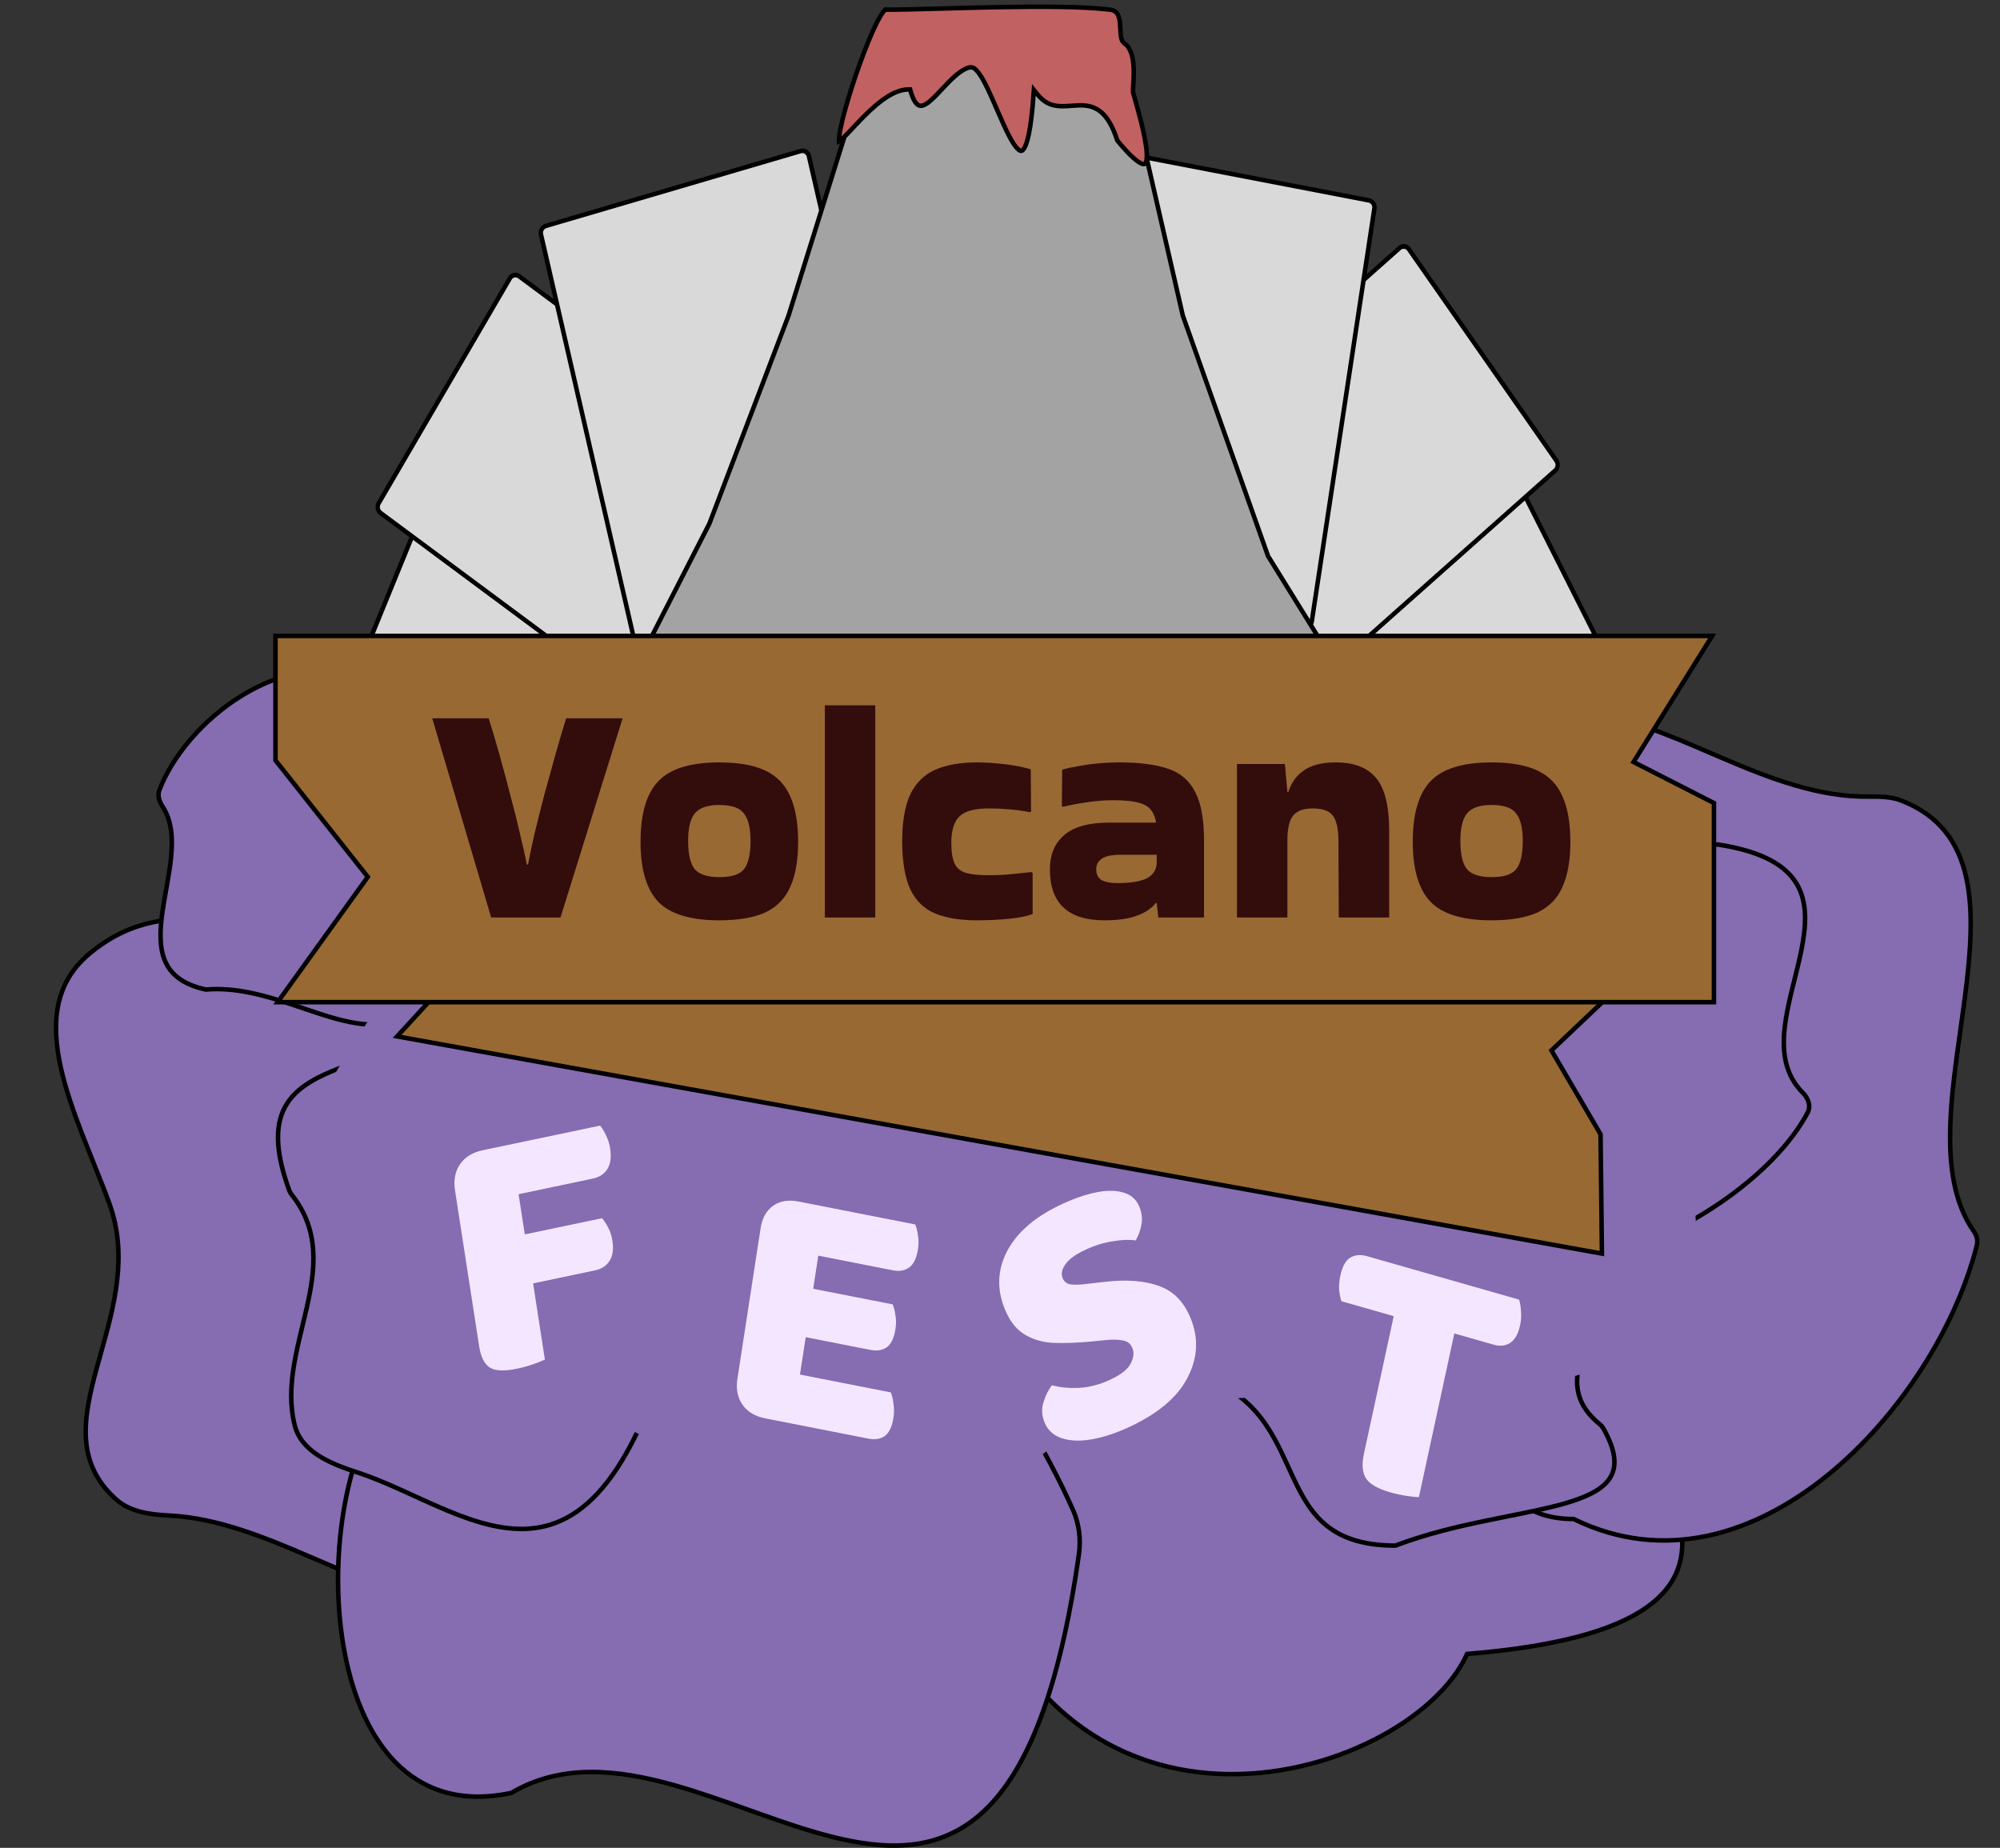 <svg width="2221" height="2052" viewBox="0 0 2221 2052" fill="none" xmlns="http://www.w3.org/2000/svg">
<rect x="0" y="0" width="2221" height="2052" fill="#333333" stroke="none"/>
<g clip-path="url(#clip0_49_2)">
<path d="M404.135 984.968L404.821 984.575L405.156 983.859C412.025 969.207 418.476 957.797 424.57 949.259C430.678 940.701 436.336 935.159 441.574 932.084C446.738 929.052 451.475 928.421 455.996 929.633C460.612 930.871 465.306 934.112 470.121 939.412C479.786 950.048 489.246 968.191 499.028 991.602C508.782 1014.95 518.736 1043.22 529.488 1073.91C529.852 1074.95 530.216 1075.99 530.581 1077.03C551.8 1137.61 576.137 1207.09 607.934 1265.53C639.784 1324.06 679.421 1372.09 731.482 1388.66C696.441 1544.64 658.53 1641.61 618.159 1699.25C597.898 1728.18 577.072 1747.12 555.753 1758.67C534.452 1770.21 512.525 1774.46 489.931 1773.78C445.864 1772.47 399.435 1752.51 350.392 1731.43C348.937 1730.8 347.48 1730.18 346.02 1729.55C295.58 1707.88 242.535 1685.66 187.514 1682.98C166.016 1681.93 144.234 1678.81 128.918 1665.07C106.022 1644.52 96.95 1621.89 95.422 1597.47C93.884 1572.89 99.979 1546.44 107.678 1518.3C109.076 1513.19 110.528 1508.03 111.994 1502.81C126.575 1450.95 142.545 1394.14 121.303 1336.11C115.875 1321.28 109.738 1305.97 103.543 1290.53C99.558 1280.59 95.549 1270.6 91.69 1260.63C81.798 1235.08 72.823 1209.56 67.436 1185.06C56.662 1136.05 60.335 1091.7 99.081 1059.28C146.065 1019.97 190.767 1018.95 239.715 1019.12C241.219 1019.12 242.726 1019.13 244.238 1019.13C291.978 1019.33 343.737 1019.55 404.135 984.968Z" fill="#866CB1" stroke="black" stroke-width="5"/>
<path d="M1057.11 1668.29L1058.37 1668.78L1058.65 1670.09C1082.05 1778.87 1125.35 1852.43 1177.97 1899.48C1230.58 1946.51 1292.69 1967.19 1354.01 1969.9C1415.35 1972.61 1475.89 1957.32 1525.19 1932.44C1574.54 1907.54 1612.34 1873.18 1628.6 1838.01L1629.21 1836.68L1630.66 1836.56C1695.46 1831.23 1744.25 1821.71 1780.21 1808.94C1816.19 1796.16 1839.16 1780.2 1852.56 1762.1C1879.22 1726.09 1868.82 1680.32 1843.96 1630.6C1831.58 1605.84 1815.74 1580.37 1799.5 1555C1796.5 1550.3 1793.48 1545.62 1790.47 1540.94C1777.22 1520.35 1764.08 1499.93 1752.79 1480.24C1738.93 1456.08 1727.73 1432.81 1722.46 1411.4C1717.18 1389.97 1717.78 1370.12 1727.9 1353.09C1730.89 1348.07 1732.43 1342.25 1731.1 1337.1C1720.37 1295.46 1702.98 1269.2 1680.43 1251.47C1657.81 1233.68 1629.78 1224.28 1597.36 1216.81C1584.34 1213.8 1570.62 1211.12 1556.3 1208.32C1499.73 1197.25 1433.87 1184.36 1364.95 1142.87C1313.81 1143.09 1247.2 1167.35 1181.28 1206.07C1115.13 1244.94 1050.02 1298.17 1002.42 1355.62C954.749 1413.15 924.962 1474.51 928.677 1529.7C932.37 1584.56 969.264 1634.2 1057.11 1668.29Z" fill="#866CB1" stroke="black" stroke-width="5"/>
<path d="M1191.84 1677.5C1198.46 1692.48 1200.43 1709.84 1198.11 1726.15C1176.04 1881.42 1139.22 1966.98 1093.51 2010.42C1048.04 2053.64 993.29 2055.6 933.803 2042.12C904.044 2035.38 873.238 2024.8 841.958 2013.68C838.262 2012.37 834.56 2011.05 830.853 2009.73C803.225 1999.87 775.297 1989.9 747.625 1982.17C685.016 1964.68 623.062 1958.43 567.739 1991.04C511.556 2003.01 469.479 1987.88 439.196 1957.09C408.709 1926.09 389.965 1878.98 381.245 1826.87C372.532 1774.81 373.877 1718.05 383.317 1668.04C392.772 1617.95 410.276 1574.99 433.581 1550.25C436.621 1547.02 438.847 1543.02 439.905 1538.68C450.335 1495.86 467.564 1468.84 490.042 1450.62C512.584 1432.35 540.646 1422.72 573.167 1415.14C586.596 1412.01 600.772 1409.23 615.585 1406.33C672.164 1395.26 738.025 1382.37 806.954 1340.88C903.209 1341.13 985.092 1392.87 1050.16 1460.87C1115.37 1529.04 1163.44 1613.29 1191.84 1677.5Z" fill="#866CB1" stroke="black" stroke-width="5"/>
<path d="M1748 1687.09L1747.48 1686.84H1746.9C1721.44 1686.84 1702.2 1680 1687.48 1668.08C1672.73 1656.14 1662.29 1638.91 1654.8 1617.76C1639.76 1575.34 1636.8 1517.99 1633.8 1458.15L1633.75 1457.1C1630.77 1397.79 1627.68 1336.22 1612.34 1285.54C1597.09 1235.15 1569.59 1195.09 1517.77 1178.72C1553.58 1019.32 1592.39 921.553 1633.74 864.406C1654.5 835.734 1675.83 817.366 1697.69 806.534C1719.52 795.709 1742.03 792.333 1765.25 793.877C1807.54 796.691 1851.93 815.775 1898.68 835.87C1903.48 837.933 1908.31 840.007 1913.16 842.076C1965.01 864.189 2019.56 885.531 2076.17 884.641C2088.64 884.445 2100.93 884.857 2112.04 889.253C2154.08 905.879 2174.62 935.728 2183.24 973.34C2191.9 1011.16 2188.49 1056.76 2182.39 1104.56C2180.77 1117.32 2178.95 1130.24 2177.12 1143.2C2172.14 1178.59 2167.12 1214.26 2165.87 1247.66C2164.17 1293.31 2169.47 1335.37 2191.92 1367.4C2195.18 1372.05 2196.62 1377.57 2195.32 1382.75C2172.94 1471.95 2110.75 1572.5 2029.19 1638.48C1947.67 1704.43 1847.25 1735.55 1748 1687.09Z" fill="#866CB1" stroke="black" stroke-width="5"/>
<path d="M764.637 1412.29C741.039 1517.36 714.267 1586.36 685.508 1630.17C656.598 1674.21 625.792 1692.65 594.219 1696.89C562.465 1701.15 529.469 1691.13 496.048 1677.2C484.112 1672.23 472.2 1666.79 460.299 1661.35C455.547 1659.18 450.797 1657.01 446.048 1654.87C429.446 1647.4 412.903 1640.32 396.613 1635.05C381.56 1630.18 365.994 1624.42 353.263 1616.14C340.569 1607.89 330.884 1597.27 327.249 1582.7C321.872 1561.15 322.739 1539.42 326.204 1517.61C328.622 1502.39 332.275 1487.28 335.923 1472.2C337.52 1465.59 339.116 1458.99 340.607 1452.39C350.346 1409.26 355.455 1366.53 324.18 1327.06C322.911 1325.46 321.798 1323.56 321.129 1321.71C306.852 1282.34 305.747 1255.38 313.485 1235.79C321.202 1216.25 337.958 1203.44 360.936 1192.92C378.165 1185.03 398.556 1178.57 420.807 1171.53C428.311 1169.15 436.027 1166.71 443.904 1164.12C474.824 1153.96 507.983 1141.64 539.676 1122.54C576.066 1122.73 598.783 1137.57 614.898 1160.49C631.272 1183.78 640.843 1215.41 650.564 1248.98C650.985 1250.44 651.407 1251.9 651.83 1253.36C661.102 1285.44 670.771 1318.89 686.975 1347.27C703.65 1376.49 727.312 1400.46 764.637 1412.29Z" fill="#866CB1" stroke="black" stroke-width="5"/>
<path d="M1393.61 1566.62C1375.98 1547.09 1351.17 1531.25 1312.41 1523.38C1340.39 1445.05 1372.55 1397.16 1407.09 1369.23C1441.95 1341.05 1479.49 1333.03 1518.25 1334.9C1556.04 1336.72 1594.88 1347.93 1633.51 1359.09C1634.62 1359.41 1635.73 1359.73 1636.84 1360.05C1676.09 1371.37 1715.13 1382.37 1751.98 1382.55C1770.75 1398.85 1777.08 1415.15 1777.35 1431.33C1777.62 1447.92 1771.54 1464.63 1765.06 1481.62C1764.77 1482.39 1764.47 1483.17 1764.17 1483.95C1758.04 1499.98 1751.8 1516.29 1751.38 1532.23C1750.93 1549.24 1757.08 1565.68 1776.03 1581.15C1777.87 1582.65 1779.58 1584.55 1780.67 1586.49C1795.12 1612.21 1795.66 1629.28 1787.71 1641.53C1779.54 1654.12 1761.92 1662.61 1737.46 1669.64C1719.38 1674.83 1698.04 1679.1 1674.83 1683.75C1666.8 1685.36 1658.55 1687.01 1650.13 1688.76C1617.62 1695.52 1582.82 1703.72 1549.56 1716.41C1510.61 1716.34 1486.45 1706.28 1469.52 1691.06C1452.41 1675.66 1442.4 1654.77 1432.16 1632.4C1431.71 1631.42 1431.26 1630.44 1430.81 1629.46C1421.05 1608.1 1410.79 1585.66 1393.61 1566.62Z" fill="#866CB1" stroke="black" stroke-width="5"/>
<path d="M1549.31 1403.19L1548.99 1403.1H1548.65C1495.64 1403.1 1468.32 1387.08 1453.25 1363.11C1437.97 1338.8 1434.92 1305.87 1431.81 1270.95L1431.74 1270.18C1428.68 1235.8 1425.46 1199.69 1409.47 1169.92C1393.54 1140.24 1365.08 1117.13 1312.55 1107.6C1350.31 1013.35 1391.25 956.576 1434.88 924.061C1478.86 891.278 1525.86 882.954 1575.8 886.104C1617.2 888.715 1660.45 899.193 1705.62 910.138C1715.08 912.429 1724.62 914.74 1734.24 917.004C1789.64 930.035 1847.69 941.44 1907.87 937.837C1958.14 945.612 1983.65 961.691 1995.48 981.981C2007.39 1002.41 2005.91 1027.85 2000.35 1055.51C1998.24 1066.02 1995.56 1076.72 1992.87 1087.5C1992.03 1090.88 1991.18 1094.27 1990.35 1097.67C1986.87 1111.84 1983.66 1126.05 1982.04 1139.78C1978.78 1167.25 1981.79 1193.29 2002.07 1213.59C2008.29 1219.83 2011.12 1228.46 2007.45 1235.41C1980.72 1286.11 1916.36 1341.9 1833.39 1378.1C1750.48 1414.27 1649.36 1430.72 1549.31 1403.19Z" fill="#866CB1" stroke="black" stroke-width="5"/>
<path d="M418.392 753.775L418.826 753.943H419.291C433.16 753.943 443.532 756.885 451.392 761.909C459.246 766.929 464.8 774.159 468.812 783.095C476.912 801.14 478.537 825.635 480.19 851.639L480.228 852.238C481.854 877.808 483.561 904.673 492.063 926.848C500.466 948.764 515.542 966.198 543.446 973.573C523.402 1043.53 501.71 1085.56 478.72 1109.56C455.625 1133.67 431.1 1139.72 405.005 1137.41C383.208 1135.49 360.446 1127.76 336.45 1119.62C331.413 1117.91 326.321 1116.18 321.172 1114.49C291.798 1104.81 260.782 1096.24 228.556 1098.89C202.674 1093.24 189.502 1081.73 183.254 1067.1C176.872 1052.16 177.482 1033.49 180.331 1013.13C181.477 1004.95 182.968 996.582 184.472 988.149C184.831 986.137 185.19 984.122 185.545 982.104C187.386 971.658 189.12 961.17 190.069 951.016C191.961 930.773 190.792 911.389 180.713 895.96C176.798 889.968 174.729 883.305 176.961 877.463C191.316 839.885 225.409 798.735 269.173 772.106C312.894 745.502 365.954 733.564 418.392 753.775Z" fill="#866CB1" stroke="black" stroke-width="5"/>
<path d="M1861.64 1238.57C2021.89 1768.82 1242.78 1382.05 1104.64 1681.48C686.559 1681.48 452.623 1431.95 347.637 1238.57C458.148 1013.99 686.559 795.65 1104.64 795.65C1522.72 795.65 1861.64 993.951 1861.64 1238.57Z" fill="#866CB1"/>
<rect x="3.163" y="-1.16" width="285.42" height="342.404" rx="7.5" transform="matrix(0.378 -0.926 0.887 0.462 379.555 790.124)" fill="#D9D9D9" stroke="black" stroke-width="5"/>
<rect x="3.266" y="-0.669" width="304.522" height="372.908" rx="7.5" transform="matrix(0.504 -0.864 0.803 0.596 415.649 568.499)" fill="#D9D9D9" stroke="black" stroke-width="5"/>
<rect x="2.96" y="1.732" width="309.86" height="477.11" rx="7.5" transform="matrix(0.96 -0.282 0.224 0.974 595.811 252.115)" fill="#D9D9D9" stroke="black" stroke-width="5"/>
<rect x="-3.228" y="-0.882" width="283.165" height="345.535" rx="7.5" transform="matrix(-0.45 -0.893 -0.841 0.54 1783.96 732.213)" fill="#D9D9D9" stroke="black" stroke-width="5"/>
<rect x="-3.299" y="-0.389" width="301.633" height="376.752" rx="7.5" transform="matrix(-0.572 -0.82 -0.747 0.664 1730.4 515.14)" fill="#D9D9D9" stroke="black" stroke-width="5"/>
<rect x="-2.829" y="1.998" width="308.372" height="478.946" rx="7.5" transform="matrix(-0.982 -0.189 -0.15 0.989 1524.95 221.412)" fill="#D9D9D9" stroke="black" stroke-width="5"/>
<path d="M1408.3 617.72L1571.12 880.59H634.823L787.678 581.672L787.74 581.55L787.789 581.423L875.618 350.606L875.645 350.535L875.667 350.463L980.395 15.35H1236.56L1313.47 350.277L1313.5 350.417L1313.55 350.552L1408.07 617.239L1408.16 617.492L1408.3 617.72Z" fill="#A4A3A3" stroke="black" stroke-width="5"/>
<path d="M1778.94 1392.13L441.003 1150.92L527.766 1056.26L528.868 1055.06L528.164 1053.52L485.919 961.509L484.409 831.445L1821.94 1072.58L1724.3 1165.14L1722.88 1166.48L1723.9 1168.23L1777.4 1259.58L1778.94 1392.13Z" fill="#986932" stroke="black" stroke-width="5"/>
<path d="M305.932 844.348V706.187H1901.34L1815.46 843.895L1814.02 846.207L1816.44 847.445L1903.35 891.782V1112.91H308.311L407.31 975.343L408.413 973.811L407.241 972.331L305.932 844.348Z" fill="#986932" stroke="black" stroke-width="5"/>
<path d="M1258.15 101.831V102.171L1258.24 102.498C1258.8 104.508 1259.42 106.715 1260.08 109.077C1262.28 116.89 1264.95 126.394 1267.34 136.026C1270.46 148.606 1273.05 161.18 1273.47 170.309C1273.69 174.936 1273.33 178.308 1272.47 180.318C1272.06 181.278 1271.61 181.744 1271.24 181.969C1270.9 182.176 1270.36 182.339 1269.4 182.178C1267.31 181.823 1263.95 180.023 1259 175.657C1254.2 171.428 1248.2 165.057 1240.79 156.063C1235.22 138.728 1228.61 128.694 1221.05 123.13C1213.36 117.469 1205.08 116.73 1197.05 117.02C1194.68 117.105 1192.21 117.289 1189.78 117.47C1188.19 117.588 1186.63 117.704 1185.13 117.791C1181.21 118.018 1177.39 118.07 1173.65 117.572C1166.3 116.594 1159.06 113.475 1152.09 104.818L1148.1 99.858L1147.65 106.209C1146.31 125.02 1144.59 138.857 1142.58 148.662C1141.57 153.565 1140.5 157.407 1139.39 160.333C1138.26 163.286 1137.15 165.163 1136.15 166.262C1135.19 167.316 1134.45 167.527 1133.92 167.523C1133.29 167.519 1132.35 167.212 1131.07 166.172C1128.45 164.055 1125.45 159.786 1122.16 153.838C1117.28 145.006 1112.2 133.282 1107.09 121.505C1105.37 117.546 1103.65 113.581 1101.94 109.717C1098.55 102.095 1095.19 94.881 1091.93 89.032C1088.73 83.291 1085.44 78.474 1082.07 76.033C1079.82 74.392 1077.07 74.514 1074.97 75.276C1067.61 77.945 1060.55 84.086 1054.06 90.611C1051.3 93.392 1048.57 96.309 1045.94 99.132C1045.46 99.649 1044.98 100.164 1044.5 100.674C1041.4 103.984 1038.44 107.101 1035.6 109.756C1032.75 112.421 1030.12 114.524 1027.71 115.865C1025.28 117.21 1023.32 117.658 1021.68 117.396C1020.11 117.144 1018.38 116.164 1016.56 113.637C1014.71 111.072 1012.89 107.067 1011.2 101.144L1010.68 99.331H1008.79C999.112 99.331 989.159 104.392 979.903 111.17C970.586 117.992 961.611 126.83 953.849 134.924C951.374 137.506 949.037 139.995 946.853 142.321C942.099 147.384 938.072 151.673 934.921 154.464C933.791 155.465 932.847 156.206 932.082 156.696C931.92 156.8 931.772 156.888 931.639 156.963C931.626 156.787 931.618 156.578 931.618 156.331C931.618 149.83 934.278 137.058 938.607 121.353C942.904 105.764 948.755 87.594 954.952 70.469C961.154 53.332 967.678 37.313 973.315 26.001C976.145 20.321 978.69 15.953 980.802 13.23C981.873 11.848 982.705 11.06 983.274 10.698C983.339 10.657 983.394 10.625 983.438 10.6L983.716 10.757H984.373C999.05 10.757 1020.81 10.163 1045.75 9.483C1064.64 8.968 1085.35 8.403 1106.19 8.008C1154.64 7.092 1203.73 7.1 1232.71 10.738C1236.98 11.273 1239.41 13.121 1240.95 15.584C1242.59 18.201 1243.36 21.719 1243.75 25.74C1243.94 27.725 1244.04 29.754 1244.13 31.784C1244.13 31.954 1244.14 32.124 1244.15 32.295C1244.23 34.131 1244.3 35.977 1244.45 37.693C1244.62 39.564 1244.87 41.406 1245.35 43.04C1245.83 44.666 1246.59 46.28 1247.88 47.504L1248.05 47.657L1248.23 47.779C1255.42 52.473 1258.16 62.551 1258.85 73.803C1259.18 79.308 1259.02 84.853 1258.76 89.759C1258.68 91.342 1258.58 92.881 1258.49 94.335C1258.31 97.297 1258.15 99.909 1258.15 101.831ZM983.604 10.526C983.604 10.527 983.596 10.53 983.582 10.532C983.597 10.527 983.604 10.526 983.604 10.526Z" fill="#C26161" stroke="black" stroke-width="5"/>
<path d="M691.385 797.65L622.435 1018.85H545.435L479.985 797.65H542.635C546.368 809.317 550.335 822.617 554.535 837.55C558.735 852.483 562.818 867.767 566.785 883.4C570.985 898.8 574.601 913.267 577.635 926.8C580.901 940.1 583.351 951.183 584.985 960.05H586.385C588.018 951.183 590.351 940.1 593.385 926.8C596.651 913.267 600.268 898.8 604.235 883.4C608.435 868 612.635 852.833 616.835 837.9C621.035 822.967 625.001 809.55 628.735 797.65H691.385ZM711.315 934.85C711.315 903.583 717.965 881.067 731.265 867.3C744.565 853.533 767.082 846.65 798.815 846.65C820.049 846.65 837.082 849.683 849.915 855.75C862.749 861.817 871.965 871.383 877.565 884.45C883.399 897.283 886.315 914.083 886.315 934.85C886.315 955.383 883.399 972.067 877.565 984.9C871.965 997.733 862.749 1007.18 849.915 1013.25C837.082 1019.08 820.049 1022 798.815 1022C767.082 1022 744.565 1015.23 731.265 1001.7C717.965 987.933 711.315 965.65 711.315 934.85ZM798.815 974.05C812.349 974.05 821.449 971.133 826.115 965.3C831.015 959.233 833.465 948.733 833.465 933.8C833.465 919.567 831.015 909.417 826.115 903.35C821.449 897.05 812.349 893.9 798.815 893.9C785.749 893.9 776.649 897.05 771.515 903.35C766.615 909.417 764.165 919.567 764.165 933.8C764.165 948.733 766.615 959.233 771.515 965.3C776.649 971.133 785.749 974.05 798.815 974.05ZM971.997 1018.85H915.997V783.3H971.997V1018.85ZM1146.74 969.5V1015C1140.91 1017.33 1132.28 1019.08 1120.84 1020.25C1109.41 1021.42 1097.28 1022 1084.44 1022C1066.01 1022 1050.61 1019.43 1038.24 1014.3C1026.11 1009.17 1017.01 1000.3 1010.94 987.7C1005.11 975.1 1002.08 957.6 1001.84 935.2C1001.84 912.1 1004.99 894.133 1011.29 881.3C1017.83 868.467 1027.28 859.483 1039.64 854.35C1052.01 849.217 1066.83 846.65 1084.09 846.65C1094.36 846.65 1105.21 847.35 1116.64 848.75C1128.08 850.15 1137.41 852.017 1144.64 854.35L1144.99 901.25L1143.94 901.95C1136.94 900.55 1129.48 899.5 1121.54 898.8C1113.61 898.1 1105.79 897.75 1098.09 897.75C1082.46 897.75 1071.61 900.667 1065.54 906.5C1059.48 912.333 1056.44 922.133 1056.44 935.9C1056.44 946.4 1057.73 954.217 1060.29 959.35C1062.86 964.483 1067.18 967.867 1073.24 969.5C1079.31 971.133 1087.59 971.95 1098.09 971.95C1106.26 971.95 1114.08 971.6 1121.54 970.9C1129.01 970.2 1136.94 969.383 1145.34 968.45L1146.74 969.5ZM1242.91 846.65C1265.31 846.65 1283.39 848.983 1297.16 853.65C1310.92 858.317 1320.96 866.95 1327.26 879.55C1333.79 891.917 1337.06 909.883 1337.06 933.45V1018.85H1286.31L1284.56 1002.75H1283.51C1279.07 1008.58 1272.19 1013.25 1262.86 1016.75C1253.52 1020.25 1241.39 1022 1226.46 1022C1186.09 1022 1165.91 1003.1 1165.91 965.3C1165.91 949.2 1171.16 936.6 1181.66 927.5C1192.39 918.167 1209.19 913.5 1232.06 913.5H1283.86C1282.22 903.7 1278.02 897.167 1271.26 893.9C1264.49 890.4 1252.94 888.65 1236.61 888.65C1226.34 888.65 1216.19 889.467 1206.16 891.1C1196.36 892.5 1187.72 894.133 1180.26 896L1179.21 895.3L1179.56 854.7C1184.22 853.3 1190.17 852.017 1197.41 850.85C1204.64 849.45 1212.22 848.4 1220.16 847.7C1228.32 847 1235.91 846.65 1242.91 846.65ZM1240.81 980.7C1255.27 980.7 1266.12 978.95 1273.36 975.45C1280.59 971.717 1284.32 965.883 1284.56 957.95V949.2H1245.01C1234.74 949.2 1227.51 950.717 1223.31 953.75C1219.34 956.55 1217.36 960.4 1217.36 965.3C1217.36 971.133 1219.46 975.217 1223.66 977.55C1227.86 979.65 1233.57 980.7 1240.81 980.7ZM1429.66 1018.85H1373.66V848.4H1426.86L1429.66 879.55H1430.71C1433.98 869.05 1439.81 861 1448.21 855.4C1456.61 849.567 1468.28 846.65 1483.21 846.65C1503.51 846.65 1518.45 852.367 1528.01 863.8C1537.81 875.233 1542.71 895.067 1542.71 923.3V1018.85H1486.71L1486.36 934.15C1486.36 921.083 1484.38 911.75 1480.41 906.15C1476.45 900.55 1468.98 897.75 1458.01 897.75C1447.75 897.75 1440.51 900.317 1436.31 905.45C1432.11 910.35 1429.9 918.867 1429.66 931V1018.85ZM1568.88 934.85C1568.88 903.583 1575.53 881.067 1588.83 867.3C1602.13 853.533 1624.65 846.65 1656.38 846.65C1677.62 846.65 1694.65 849.683 1707.48 855.75C1720.32 861.817 1729.53 871.383 1735.13 884.45C1740.97 897.283 1743.88 914.083 1743.88 934.85C1743.88 955.383 1740.97 972.067 1735.13 984.9C1729.53 997.733 1720.32 1007.18 1707.48 1013.25C1694.65 1019.08 1677.62 1022 1656.38 1022C1624.65 1022 1602.13 1015.23 1588.83 1001.7C1575.53 987.933 1568.88 965.65 1568.88 934.85ZM1656.38 974.05C1669.92 974.05 1679.02 971.133 1683.68 965.3C1688.58 959.233 1691.03 948.733 1691.03 933.8C1691.03 919.567 1688.58 909.417 1683.68 903.35C1679.02 897.05 1669.92 893.9 1656.38 893.9C1643.32 893.9 1634.22 897.05 1629.08 903.35C1624.18 909.417 1621.73 919.567 1621.73 933.8C1621.73 948.733 1624.18 959.233 1629.08 965.3C1634.22 971.133 1643.32 974.05 1656.38 974.05Z" fill="#330C0C"/>
<path d="M589.088 1411.52L521.362 1425.73L505.28 1321.76C503.527 1310.43 505.403 1300.79 510.908 1292.83C516.414 1284.87 524.778 1279.72 536 1277.36C542.264 1276.05 548.327 1275.19 554.191 1274.77C560.316 1274.3 564.875 1274.16 567.869 1274.35L589.088 1411.52ZM559.127 1432.09L550.688 1377.54L668.523 1352.82C670.798 1355.33 673.086 1358.8 675.385 1363.21C677.644 1367.36 679.202 1372.21 680.058 1377.74C681.566 1387.49 680.449 1395.07 676.705 1400.48C673.222 1405.84 667.827 1409.28 660.52 1410.82L559.127 1432.09ZM544.561 1332.7L536 1277.36L666.362 1250.01C668.637 1252.53 670.794 1256.02 672.833 1260.49C675.133 1264.91 676.711 1269.88 677.567 1275.42C679.075 1285.17 677.978 1292.88 674.275 1298.55C670.792 1303.91 665.397 1307.35 658.09 1308.89L544.561 1332.7ZM518.733 1408.73L587.241 1394.36L605.097 1509.78C602.349 1511.18 598.034 1512.9 592.154 1514.95C586.274 1517 580.202 1518.68 573.938 1519.99C560.367 1522.84 550.474 1522.47 544.259 1518.87C538.004 1515.02 533.939 1507.03 532.064 1494.9L518.733 1408.73Z" fill="#F5E6FF"/>
<path d="M840.345 1391.97L907.069 1405.08L880.501 1577.45C877.501 1577.67 873.192 1577.64 867.575 1577.35C861.958 1577.06 856.01 1576.3 849.73 1575.07C838.479 1572.86 830.09 1567.82 824.564 1559.94C819.038 1552.07 817.148 1542.46 818.895 1531.13L840.345 1391.97ZM889.946 1516.17L823.222 1503.06L844.671 1363.91C846.418 1352.57 851.07 1344.26 858.628 1338.95C866.185 1333.65 875.589 1332.1 886.841 1334.31C893.121 1335.55 898.947 1337.1 904.32 1338.97C909.693 1340.84 913.758 1342.45 916.515 1343.81L889.946 1516.17ZM864.538 1479L872.825 1425.24L991.359 1448.53C992.744 1451.79 993.745 1455.78 994.363 1460.52C995.242 1465.31 995.255 1470.47 994.402 1476.01C992.899 1485.76 989.709 1492.46 984.832 1496.12C979.995 1499.51 973.914 1500.49 966.587 1499.05L864.538 1479ZM849.73 1575.07L858.139 1520.51L989.233 1546.27C990.618 1549.53 991.599 1553.66 992.176 1558.66C993.015 1563.71 993.008 1569 992.154 1574.54C990.651 1584.29 987.461 1591 982.584 1594.65C977.747 1598.05 971.666 1599.03 964.339 1597.59L849.73 1575.07ZM878.492 1388.47L886.841 1334.31L1016.36 1359.76C1017.75 1363.02 1018.75 1367.02 1019.37 1371.75C1020.25 1376.54 1020.26 1381.7 1019.41 1387.24C1017.9 1396.99 1014.71 1403.7 1009.84 1407.35C1004.96 1411.01 998.858 1412.12 991.531 1410.68L878.492 1388.47Z" fill="#F5E6FF"/>
<path d="M1232.38 1532.39C1244.24 1526.92 1251.89 1521.06 1255.32 1514.8C1258.75 1508.54 1259.59 1502.9 1257.82 1497.87C1256.05 1492.83 1252.75 1489.83 1247.9 1488.84C1242.97 1487.61 1236.55 1487.35 1228.64 1488.07L1211.53 1489.82C1195.71 1491.26 1181.38 1491.72 1168.54 1491.21C1155.85 1490.33 1144.89 1486.75 1135.66 1480.49C1126.43 1474.22 1119.25 1463.79 1114.12 1449.19C1106.62 1427.8 1108.48 1407.07 1119.72 1386.98C1131.2 1366.79 1151.23 1350.1 1179.81 1336.94C1193.86 1330.46 1206.82 1326.1 1218.69 1323.85C1230.56 1321.59 1240.66 1321.91 1248.99 1324.8C1257.23 1327.43 1262.89 1333.15 1265.99 1341.96C1268.19 1348.25 1268.68 1354.45 1267.45 1360.57C1266.23 1366.69 1264.13 1372.34 1261.16 1377.51C1254.59 1376.44 1246.39 1376.71 1236.54 1378.32C1226.61 1379.68 1216.32 1382.82 1205.66 1387.73C1194.76 1392.75 1187.34 1398.07 1183.4 1403.68C1179.38 1409.04 1178.2 1414.12 1179.88 1418.9C1181.21 1422.67 1183.88 1425.09 1187.92 1426.16C1192.1 1426.86 1197.58 1426.82 1204.34 1426.05L1225.84 1423.59C1251.5 1420.54 1272.51 1422.26 1288.85 1428.76C1305.11 1435.01 1316.78 1448.2 1323.84 1468.32C1331.35 1489.71 1329.25 1510.99 1317.55 1532.17C1306 1552.98 1284.61 1570.58 1253.37 1584.98C1238.59 1591.79 1224.7 1596.29 1211.68 1598.48C1198.67 1600.68 1187.5 1600.13 1178.18 1596.82C1168.86 1593.51 1162.56 1587.21 1159.3 1577.9C1156.74 1570.6 1156.63 1563.49 1158.98 1556.56C1161.24 1549.37 1164.31 1543.28 1168.18 1538.29C1176.91 1540.7 1186.82 1541.68 1197.92 1541.25C1209.27 1540.7 1220.75 1537.74 1232.38 1532.39Z" fill="#F5E6FF"/>
<path d="M1546.96 1461.36L1558.8 1406.63L1686.88 1443.21C1688.06 1446.59 1688.78 1450.81 1689.04 1455.87C1689.57 1461 1689.23 1466.3 1688.05 1471.77C1685.96 1481.42 1682.23 1487.96 1676.86 1491.41C1671.8 1494.67 1665.67 1495.27 1658.5 1493.22L1546.96 1461.36ZM1629.57 1426.84L1617.73 1481.58L1489.65 1445C1488.47 1441.62 1487.62 1437.36 1487.1 1432.23C1486.83 1427.17 1487.29 1421.91 1488.48 1416.44C1490.62 1406.53 1494.22 1399.95 1499.29 1396.69C1504.6 1393.51 1510.85 1392.94 1518.03 1394.99L1629.57 1426.84ZM1550.01 1451.03L1617.32 1470.25L1575.68 1662.6C1572.69 1662.57 1568.16 1662.11 1562.1 1661.21C1556.03 1660.31 1549.92 1658.98 1543.77 1657.22C1530.43 1653.41 1521.58 1648.39 1517.21 1642.16C1512.9 1635.67 1512.04 1626.43 1514.64 1614.44L1550.01 1451.03Z" fill="#F5E6FF"/>
</g>
<defs>
<clipPath id="clip0_49_2">
<rect width="2221" height="2052" fill="white"/>
</clipPath>
</defs>
</svg>
